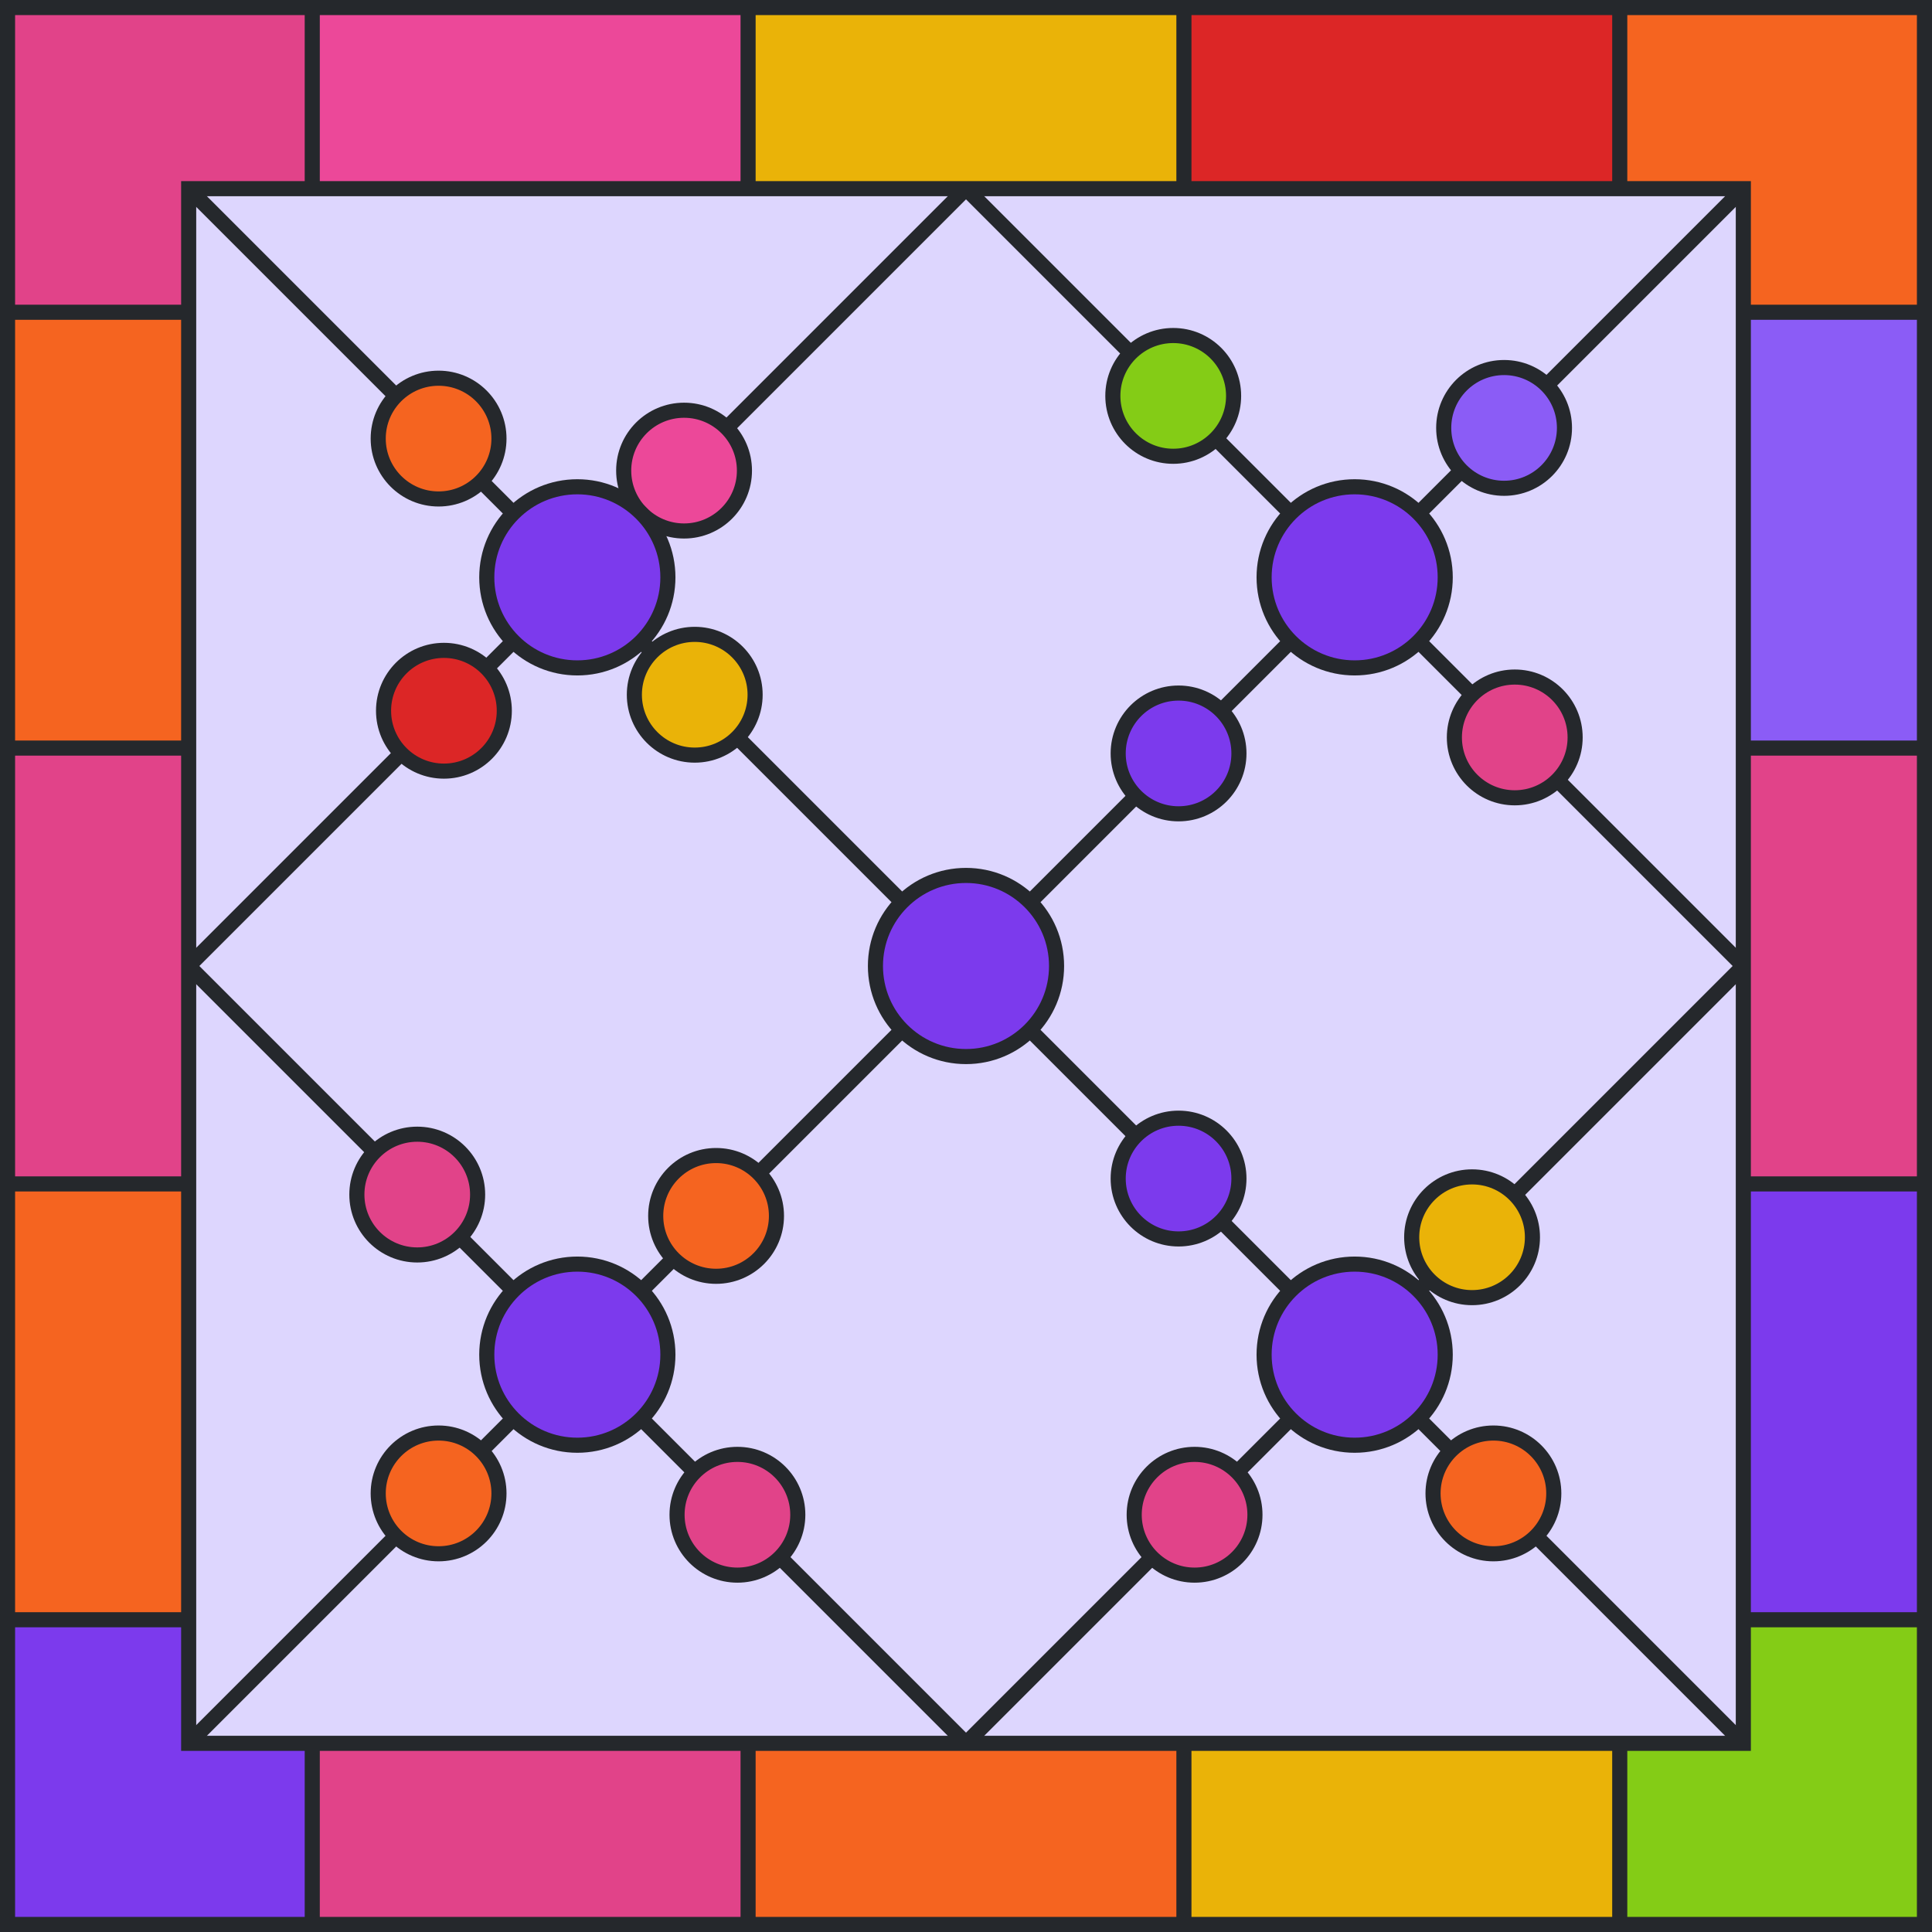 <svg viewBox="0 0 512 512" height="512" width="512" xmlns="http://www.w3.org/2000/svg" xmlns:xlink="http://www.w3.org/1999/xlink"><rect x="0" y="0" width="512" height="512" fill="#ddd6fe"></rect><path d="M 82.75 25 L 198.25 25" stroke-width="50" stroke="#EC4899" fill="none"></path><path d="M 198.25 25 L 313.75 25" stroke-width="50" stroke="#EAB308" fill="none"></path><path d="M 313.75 25 L 429.25 25" stroke-width="50" stroke="#DC2626" fill="none"></path><path d="M 429.25 25 L 487 25 L 487 82.75" stroke-width="50" stroke="#F56420" fill="none"></path><path d="M 487 82.75 L 487 198.25" stroke-width="50" stroke="#8B5CF6" fill="none"></path><path d="M 487 198.25 L 487 313.75" stroke-width="50" stroke="#E14389" fill="none"></path><path d="M 487 313.75 L 487 429.25" stroke-width="50" stroke="#7C3AED" fill="none"></path><path d="M 487 429.25 L 487 487 L 429.25 487" stroke-width="50" stroke="#84CC16" fill="none"></path><path d="M 429.25 487 L 313.75 487" stroke-width="50" stroke="#EAB308" fill="none"></path><path d="M 313.75 487 L 198.25 487" stroke-width="50" stroke="#F56420" fill="none"></path><path d="M 198.25 487 L 82.75 487" stroke-width="50" stroke="#E14389" fill="none"></path><path d="M 82.75 487 L 25 487 L 25 429.25" stroke-width="50" stroke="#7C3AED" fill="none"></path><path d="M 25 429.25 L 25 313.75" stroke-width="50" stroke="#F56420" fill="none"></path><path d="M 25 313.75 L 25 198.25" stroke-width="50" stroke="#E14389" fill="none"></path><path d="M 25 198.25 L 25 82.75" stroke-width="50" stroke="#F56420" fill="none"></path><path d="M 25 82.75 L 25 25 L 82.75 25" stroke-width="50" stroke="#E14389" fill="none"></path><line x1="82.75" y1="0" x2="82.75" y2="50" stroke-width="4" stroke="#25282c"></line><line x1="198.25" y1="0" x2="198.25" y2="50" stroke-width="4" stroke="#25282c"></line><line x1="313.75" y1="0" x2="313.75" y2="50" stroke-width="4" stroke="#25282c"></line><line x1="429.25" y1="0" x2="429.25" y2="50" stroke-width="4" stroke="#25282c"></line><line x1="82.75" y1="462" x2="82.75" y2="512" stroke-width="4" stroke="#25282c"></line><line x1="198.25" y1="462" x2="198.25" y2="512" stroke-width="4" stroke="#25282c"></line><line x1="313.75" y1="462" x2="313.75" y2="512" stroke-width="4" stroke="#25282c"></line><line x1="429.25" y1="462" x2="429.25" y2="512" stroke-width="4" stroke="#25282c"></line><line x1="0" y1="82.75" x2="50" y2="82.75" stroke-width="4" stroke="#25282c"></line><line x1="0" y1="198.25" x2="50" y2="198.25" stroke-width="4" stroke="#25282c"></line><line x1="0" y1="313.75" x2="50" y2="313.75" stroke-width="4" stroke="#25282c"></line><line x1="0" y1="429.25" x2="50" y2="429.25" stroke-width="4" stroke="#25282c"></line><line x1="462" y1="82.75" x2="512" y2="82.75" stroke-width="4" stroke="#25282c"></line><line x1="462" y1="198.25" x2="512" y2="198.25" stroke-width="4" stroke="#25282c"></line><line x1="462" y1="313.75" x2="512" y2="313.75" stroke-width="4" stroke="#25282c"></line><line x1="462" y1="429.25" x2="512" y2="429.25" stroke-width="4" stroke="#25282c"></line><rect x="2" y="2" width="508" height="508" stroke-width="4" stroke="#25282c" fill="none"></rect><rect x="50" y="50" width="412" height="412" stroke-width="4" stroke="#25282c" fill="none"></rect><line x1="50" y1="50" x2="462" y2="462" stroke-width="4" stroke="#25282c"></line><line x1="50" y1="462" x2="462" y2="50" stroke-width="4" stroke="#25282c"></line><line x1="50" y1="256" x2="256" y2="50" stroke-width="4" stroke="#25282c"></line><line x1="256" y1="462" x2="462" y2="256" stroke-width="4" stroke="#25282c"></line><line x1="50" y1="256" x2="256" y2="462" stroke-width="4" stroke="#25282c"></line><line x1="256" y1="50" x2="462" y2="256" stroke-width="4" stroke="#25282c"></line><circle cx="181.284" cy="124.716" r="16" fill="#EC4899" stroke-width="4" stroke="#25282c"></circle><circle cx="184.113" cy="184.113" r="16" fill="#EAB308" stroke-width="4" stroke="#25282c"></circle><circle cx="117.645" cy="188.355" r="16" fill="#DC2626" stroke-width="4" stroke="#25282c"></circle><circle cx="116.23" cy="116.23" r="16" fill="#F56420" stroke-width="4" stroke="#25282c"></circle><circle cx="398.598" cy="113.402" r="16" fill="#8B5CF6" stroke-width="4" stroke="#25282c"></circle><circle cx="401.426" cy="195.426" r="16" fill="#E14389" stroke-width="4" stroke="#25282c"></circle><circle cx="312.331" cy="199.669" r="16" fill="#7C3AED" stroke-width="4" stroke="#25282c"></circle><circle cx="310.917" cy="104.917" r="16" fill="#84CC16" stroke-width="4" stroke="#25282c"></circle><circle cx="390.113" cy="327.887" r="16" fill="#EAB308" stroke-width="4" stroke="#25282c"></circle><circle cx="395.77" cy="395.77" r="16" fill="#F56420" stroke-width="4" stroke="#25282c"></circle><circle cx="316.574" cy="401.426" r="16" fill="#E14389" stroke-width="4" stroke="#25282c"></circle><circle cx="312.331" cy="312.331" r="16" fill="#7C3AED" stroke-width="4" stroke="#25282c"></circle><circle cx="189.77" cy="322.23" r="16" fill="#F56420" stroke-width="4" stroke="#25282c"></circle><circle cx="195.426" cy="401.426" r="16" fill="#E14389" stroke-width="4" stroke="#25282c"></circle><circle cx="116.23" cy="395.77" r="16" fill="#F56420" stroke-width="4" stroke="#25282c"></circle><circle cx="110.574" cy="316.574" r="16" fill="#E14389" stroke-width="4" stroke="#25282c"></circle><circle r="24" cx="153" cy="153" stroke-width="4" stroke="#25282c" fill="#7c3aed"></circle><circle r="24" cx="359" cy="153" stroke-width="4" stroke="#25282c" fill="#7c3aed"></circle><circle r="24" cx="359" cy="359" stroke-width="4" stroke="#25282c" fill="#7c3aed"></circle><circle r="24" cx="153" cy="359" stroke-width="4" stroke="#25282c" fill="#7c3aed"></circle><circle r="24" cx="256" cy="256" stroke-width="4" stroke="#25282c" fill="#7c3aed"></circle></svg>